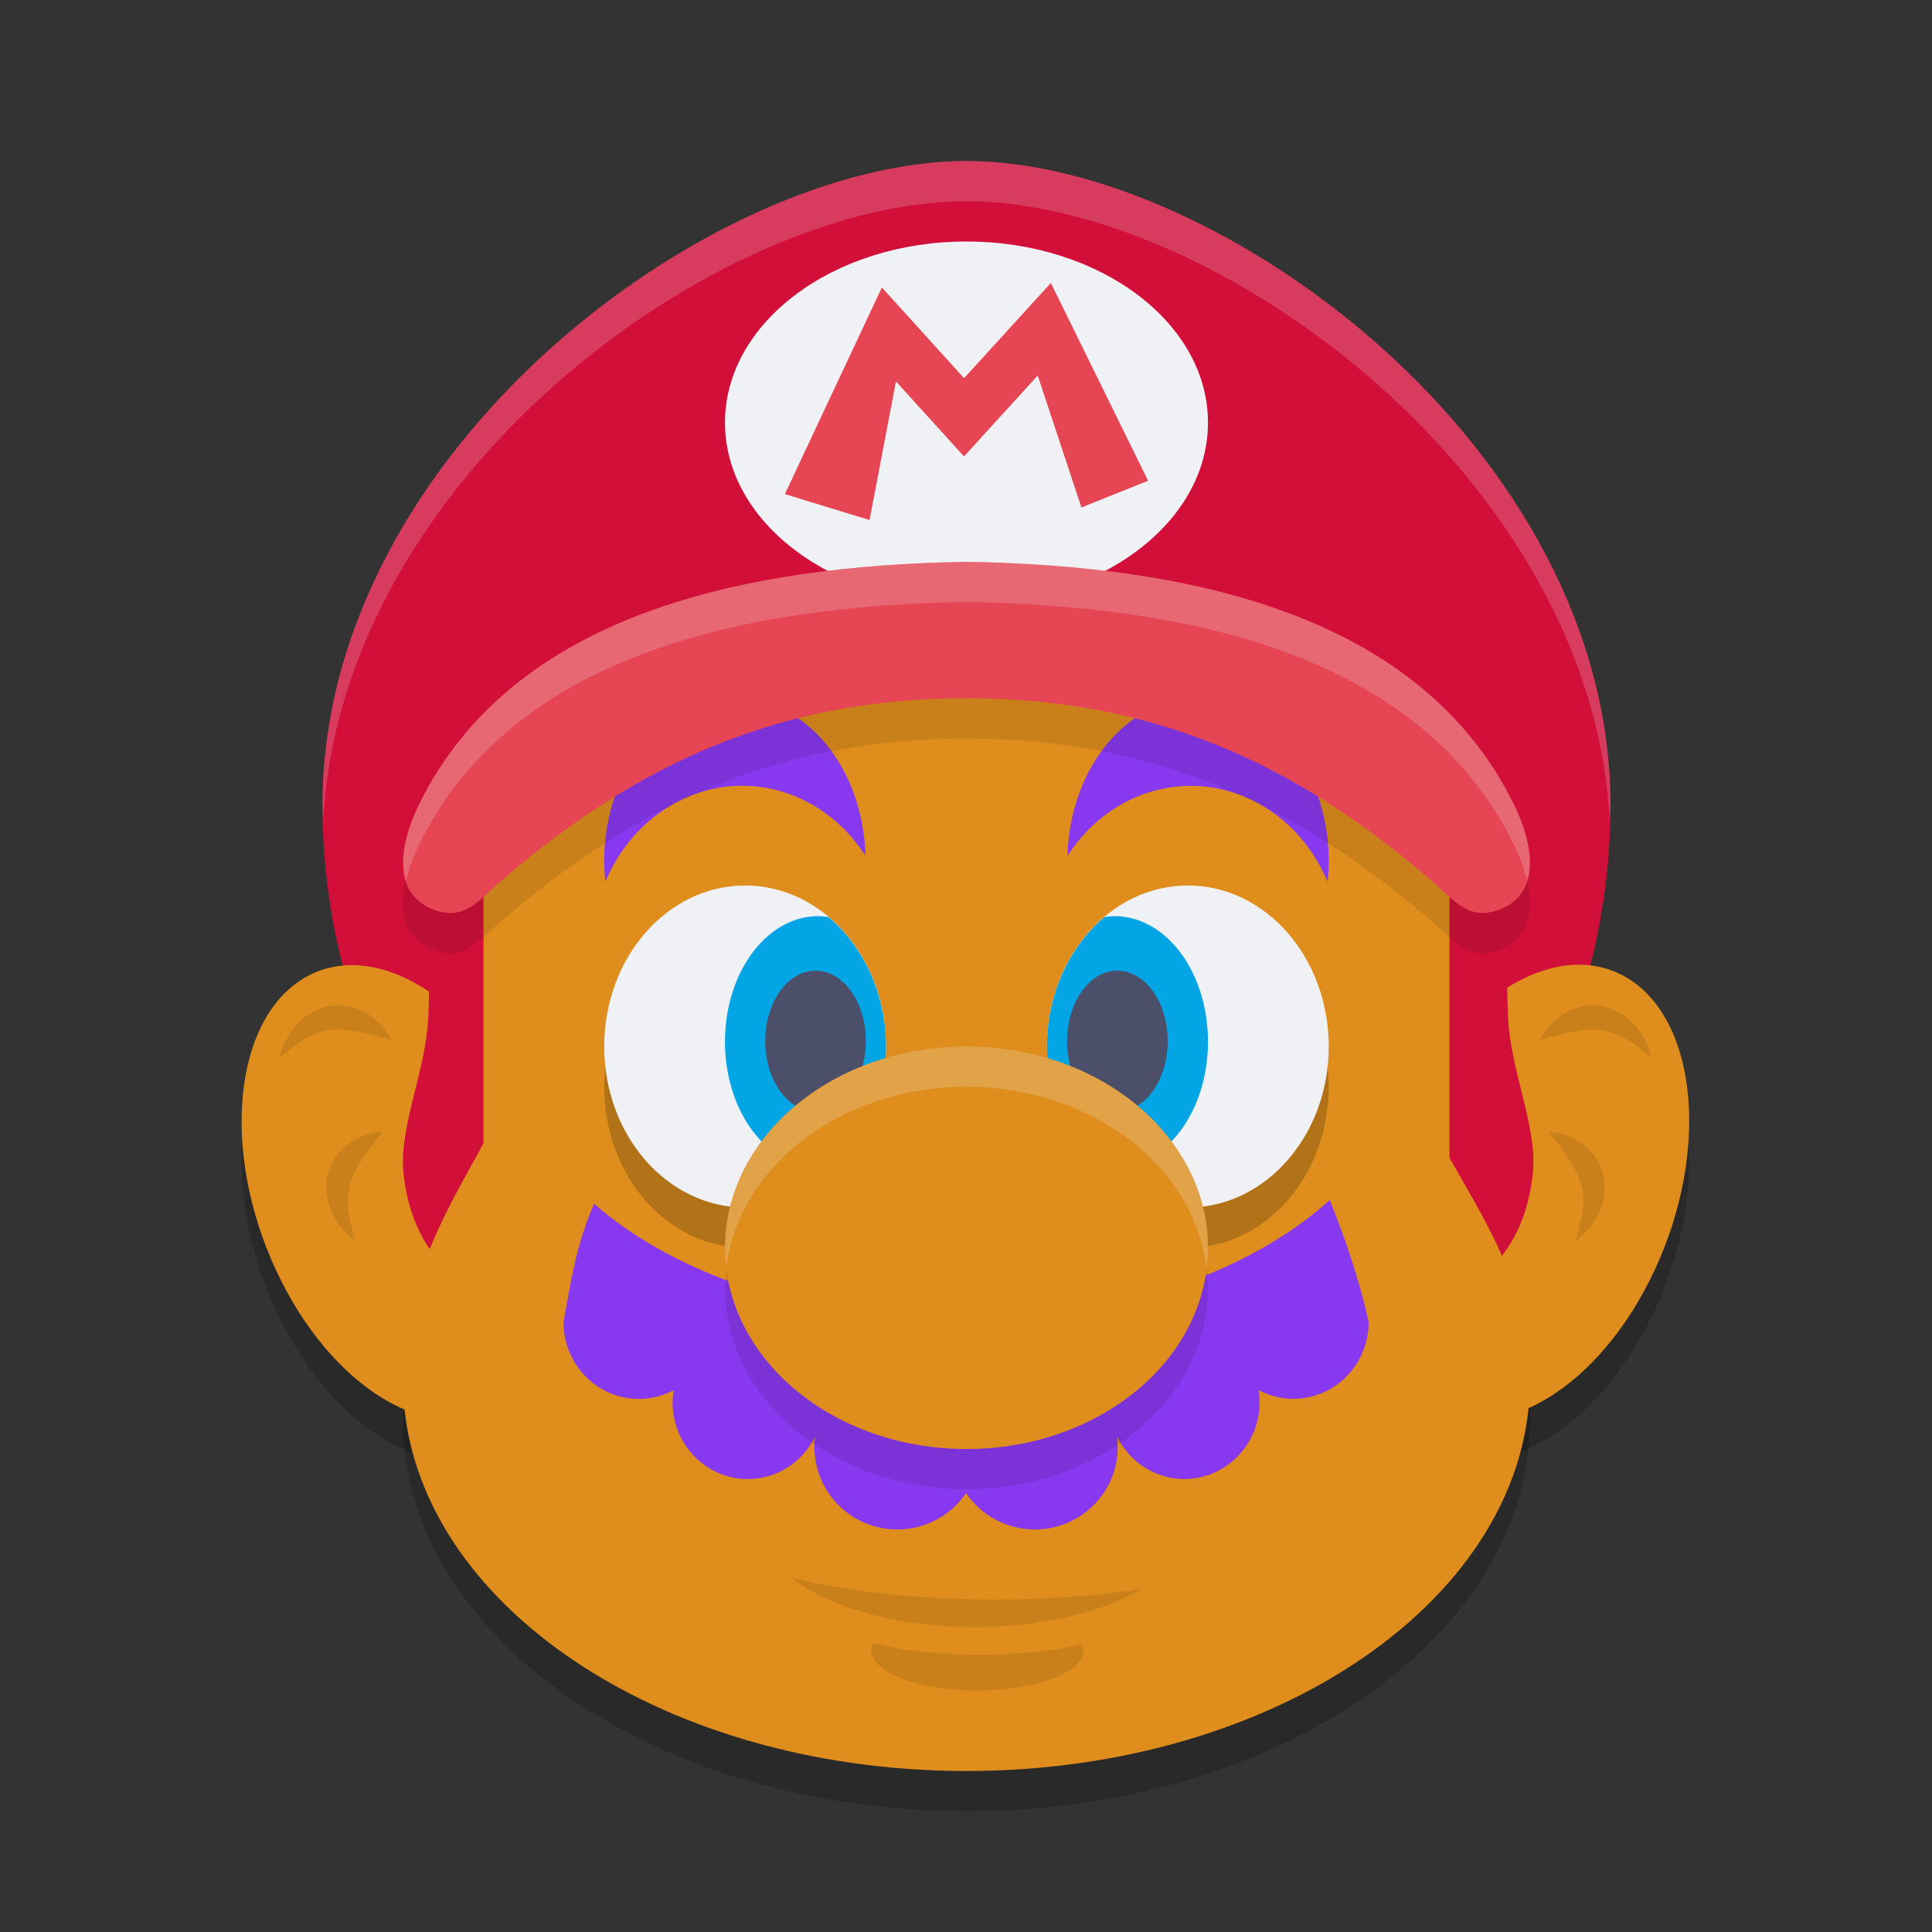<svg xmlns="http://www.w3.org/2000/svg" width="24" height="24" version="1.1">
 <rect width="100%" height="100%" fill="#333333" stroke="none"/>
 <ellipse style="opacity:0.2" cx="-23.837" cy="3.134" rx="1.84" ry="2.928" transform="matrix(-0.852,-0.523,-0.421,0.907,0,0)"/>
 <ellipse style="opacity:0.2" cx="-1.93" cy="15.772" rx="1.84" ry="2.928" transform="matrix(0.852,-0.523,0.421,0.907,0,0)"/>
 <path style="opacity:0.2" d="m 6.006,10.123 v 4.579 c -0.371,0.697 -1,1.646 -1,2.943 0,2.682 3.134,4.855 7,4.855 3.866,0 7,-2.174 7,-4.855 0,-1.189 -0.629,-2.086 -1,-2.765 V 10.123 l -6,-2.245 z"/>
 <path style="fill:#d20f39" d="m 20.006,10 c 0,4.418 -3.582,8 -8,8 -4.418,0 -8,-3.582 -8,-8 0,-4.418 4.844,-8 8,-8 3.156,0 8,3.582 8,8 z"/>
 <ellipse style="fill:#df8e1d" cx="-23.625" cy="2.705" rx="1.84" ry="2.928" transform="matrix(-0.852,-0.523,-0.421,0.907,0,0)"/>
 <path style="opacity:0.1" d="m 19.782,12.489 c 0.343,6e-4 0.643,0.265 0.734,0.648 -0.235,-0.182 -0.407,-0.346 -0.755,-0.346 -0.162,1.63e-4 -0.483,0.083 -0.633,0.127 0.138,-0.265 0.386,-0.428 0.653,-0.428 z"/>
 <path style="opacity:0.1" d="m 19.883,14.491 c 0.133,0.316 0.006,0.695 -0.31,0.929 0.076,-0.288 0.16,-0.509 0.025,-0.83 -0.063,-0.149 -0.265,-0.412 -0.363,-0.533 0.298,0.023 0.544,0.188 0.649,0.435 z"/>
 <path style="fill:#d20f39" d="m 18.894,10.366 h -1.588 v 6.091 c 1.032,-0.353 1.638,-0.884 1.738,-1.903 0.047,-0.576 -0.279,-1.25 -0.31,-1.912 -0.049,-1.05 0.092,-1.316 0.159,-2.276 z"/>
 <ellipse style="fill:#df8e1d" cx="-1.718" cy="15.343" rx="1.84" ry="2.928" transform="matrix(0.852,-0.523,0.421,0.907,0,0)"/>
 <path style="opacity:0.1" d="m 4.207,12.489 c -0.343,6e-4 -0.643,0.265 -0.734,0.648 0.235,-0.182 0.407,-0.346 0.755,-0.346 0.162,1.63e-4 0.483,0.083 0.633,0.127 -0.138,-0.265 -0.386,-0.428 -0.653,-0.428 z"/>
 <path style="opacity:0.1" d="m 4.106,14.491 c -0.133,0.316 -0.006,0.695 0.31,0.929 -0.076,-0.288 -0.16,-0.509 -0.025,-0.83 0.063,-0.149 0.265,-0.412 0.363,-0.533 -0.298,0.023 -0.544,0.188 -0.649,0.435 z"/>
 <path style="fill:#d20f39" d="m 5.161,10.366 h 1.588 v 6.091 C 5.717,16.103 5.111,15.572 5.01,14.553 4.963,13.977 5.289,13.303 5.32,12.641 5.369,11.592 5.228,11.325 5.161,10.366 Z"/>
 <path style="fill:#df8e1d" d="m 6.006,9.623 v 4.579 c -0.371,0.697 -1,1.646 -1,2.943 0,2.682 3.134,4.855 7,4.855 3.866,0 7,-2.174 7,-4.855 0,-1.189 -0.629,-2.086 -1,-2.765 V 9.623 l -6,-2.245 z"/>
 <path style="opacity:0.1" d="m 9.838,19.602 a 2.62,1.216 0 0 0 2.269,0.61 2.62,1.216 0 0 0 2.067,-0.472 4.042,1.216 0 0 1 -1.811,0.13 4.042,1.216 0 0 1 -2.525,-0.269 z m 1.008,0.811 a 1.319,0.497 0 0 0 -0.023,0.092 A 1.319,0.497 0 0 0 12.141,21 a 1.319,0.497 0 0 0 1.318,-0.496 1.319,0.497 0 0 0 -0.017,-0.077 1.901,0.497 0 0 1 -1.268,0.128 1.901,0.497 0 0 1 -1.329,-0.143 z"/>
 <path style="fill:#8839ef" d="m 16.517,14.909 c -1.038,0.939 -2.759,1.501 -4.598,1.501 -1.805,-0.002 -3.497,-0.544 -4.539,-1.456 -0.225,0.511 -0.291,0.982 -0.38,1.47 -3.05e-5,0.527 0.419,0.954 0.935,0.954 0.151,-1.25e-4 0.3,-0.037 0.433,-0.109 -0.008,0.05 -0.013,0.101 -0.013,0.152 8.96e-5,0.527 0.419,0.953 0.935,0.953 0.354,-4.54e-4 0.678,-0.205 0.836,-0.529 -0.006,0.043 -0.009,0.087 -0.009,0.13 6.8e-5,0.566 0.461,1.025 1.03,1.025 0.342,-1.21e-4 0.662,-0.17 0.854,-0.452 0.191,0.283 0.511,0.452 0.854,0.452 0.569,9.4e-5 1.03,-0.459 1.03,-1.025 -3.64e-4,-0.044 -0.004,-0.087 -0.009,-0.131 0.158,0.324 0.481,0.529 0.836,0.529 0.516,-8e-6 0.935,-0.427 0.935,-0.953 -3.91e-4,-0.051 -0.005,-0.102 -0.013,-0.152 0.134,0.071 0.282,0.109 0.433,0.109 0.516,-7e-6 0.935,-0.427 0.935,-0.954 -0.114,-0.524 -0.297,-1.054 -0.483,-1.515 z"/>
 <path style="fill:#8839ef" d="M 9.129,8.668 A 1.624,2.026 0 0 0 7.506,10.694 1.624,2.026 0 0 0 7.521,10.953 1.867,2.026 0 0 1 9.221,9.761 1.867,2.026 0 0 1 10.751,10.632 1.624,2.026 0 0 0 9.129,8.668 Z"/>
 <ellipse style="fill:#eff1f5" cx="12.006" cy="5.25" rx="3" ry="2.25"/>
 <path style="fill:#e64553" d="m 13.054,3.515 -1.078,1.183 -1.021,-1.127 -1.205,2.567 1.052,0.322 0.328,-1.722 0.845,0.932 0.916,-1.005 0.543,1.639 0.828,-0.332 z"/>
 <ellipse style="opacity:0.2" cx="9.256" cy="13.5" rx="1.75" ry="2"/>
 <ellipse style="fill:#eff1f5" cx="9.256" cy="13" rx="1.75" ry="2"/>
 <path style="fill:#04a5e5" d="M 10.163,11.381 A 1.158,1.559 0 0 0 9.006,12.94 1.158,1.559 0 0 0 10.163,14.5 1.158,1.559 0 0 0 10.463,14.446 1.75,2 0 0 0 11.006,13 1.75,2 0 0 0 10.292,11.392 1.158,1.559 0 0 0 10.163,11.381 Z"/>
 <ellipse style="fill:#4c4f69" cx="10.131" cy="12.933" rx=".625" ry=".875"/>
 <path style="fill:#8839ef" d="m 14.882,8.668 a 1.624,2.026 0 0 1 1.624,2.026 1.624,2.026 0 0 1 -0.015,0.26 1.867,2.026 0 0 0 -1.699,-1.192 1.867,2.026 0 0 0 -1.531,0.871 1.624,2.026 0 0 1 1.622,-1.964 z"/>
 <ellipse style="opacity:0.2" cx="-14.756" cy="13.5" rx="1.75" ry="2" transform="scale(-1,1)"/>
 <ellipse style="fill:#eff1f5" cx="-14.756" cy="13" rx="1.75" ry="2" transform="scale(-1,1)"/>
 <path style="fill:#04a5e5" d="M 13.849,11.381 A 1.158,1.559 0 0 1 15.006,12.94 1.158,1.559 0 0 1 13.849,14.5 1.158,1.559 0 0 1 13.549,14.446 1.75,2 0 0 1 13.006,13 a 1.75,2 0 0 1 0.714,-1.608 1.158,1.559 0 0 1 0.129,-0.011 z"/>
 <ellipse style="fill:#4c4f69" cx="-13.881" cy="12.933" rx=".625" ry=".875" transform="scale(-1,1)"/>
 <ellipse style="opacity:0.1" cx="12.006" cy="16" rx="3" ry="2.5"/>
 <ellipse style="fill:#df8e1d" cx="12.006" cy="15.5" rx="3" ry="2.5"/>
 <path style="opacity:0.1" d="m 12.006,7.479 c -2.755,0.046 -5.636,0.644 -6.8,3.014 -0.231,0.471 -0.34,1.044 0.111,1.278 0.415,0.198 0.598,-0.049 0.887,-0.309 1.725,-1.496 3.505,-2.287 5.802,-2.287 2.297,0 4.077,0.791 5.802,2.287 0.289,0.259 0.472,0.507 0.887,0.309 0.451,-0.234 0.343,-0.808 0.111,-1.278 C 17.641,8.123 14.761,7.525 12.006,7.479 Z"/>
 <path style="fill:#e64553" d="M 12.006,6.979 C 9.251,7.024 6.37,7.623 5.206,9.992 c -0.231,0.471 -0.34,1.044 0.111,1.278 0.415,0.198 0.598,-0.049 0.887,-0.309 1.725,-1.496 3.505,-2.287 5.802,-2.287 2.297,0 4.077,0.791 5.802,2.287 0.289,0.259 0.472,0.507 0.887,0.309 0.451,-0.234 0.343,-0.808 0.111,-1.278 C 17.641,7.623 14.761,7.024 12.006,6.979 Z"/>
 <path style="opacity:0.2;fill:#eff1f5" d="M 12.006,6.979 C 9.251,7.024 6.37,7.623 5.206,9.992 5.051,10.308 4.956,10.668 5.043,10.942 c 0.035,-0.151 0.092,-0.305 0.163,-0.45 1.164,-2.369 4.045,-2.968 6.8,-3.014 2.755,0.046 5.636,0.644 6.8,3.014 0.071,0.145 0.128,0.299 0.163,0.45 0.087,-0.275 -0.008,-0.635 -0.163,-0.95 -1.164,-2.369 -4.045,-2.968 -6.8,-3.014 z"/>
 <path style="opacity:0.2;fill:#eff1f5" d="m 12.006,2 c -3.156,0 -8,3.582 -8,8 0,0.067 0.008,0.132 0.01,0.199 C 4.228,5.92 8.922,2.5 12.006,2.5 c 3.084,0 7.778,3.42 7.99,7.699 0.002,-0.067 0.01,-0.132 0.01,-0.199 0,-4.418 -4.844,-8 -8,-8 z"/>
 <path style="opacity:0.2;fill:#eff1f5" d="m 12.006,13 a 3,2.5 0 0 0 -3,2.5 3,2.5 0 0 0 0.017,0.238 A 3,2.5 0 0 1 12.006,13.5 a 3,2.5 0 0 1 2.983,2.262 3,2.5 0 0 0 0.017,-0.262 3,2.5 0 0 0 -3,-2.5 z"/>
</svg>
